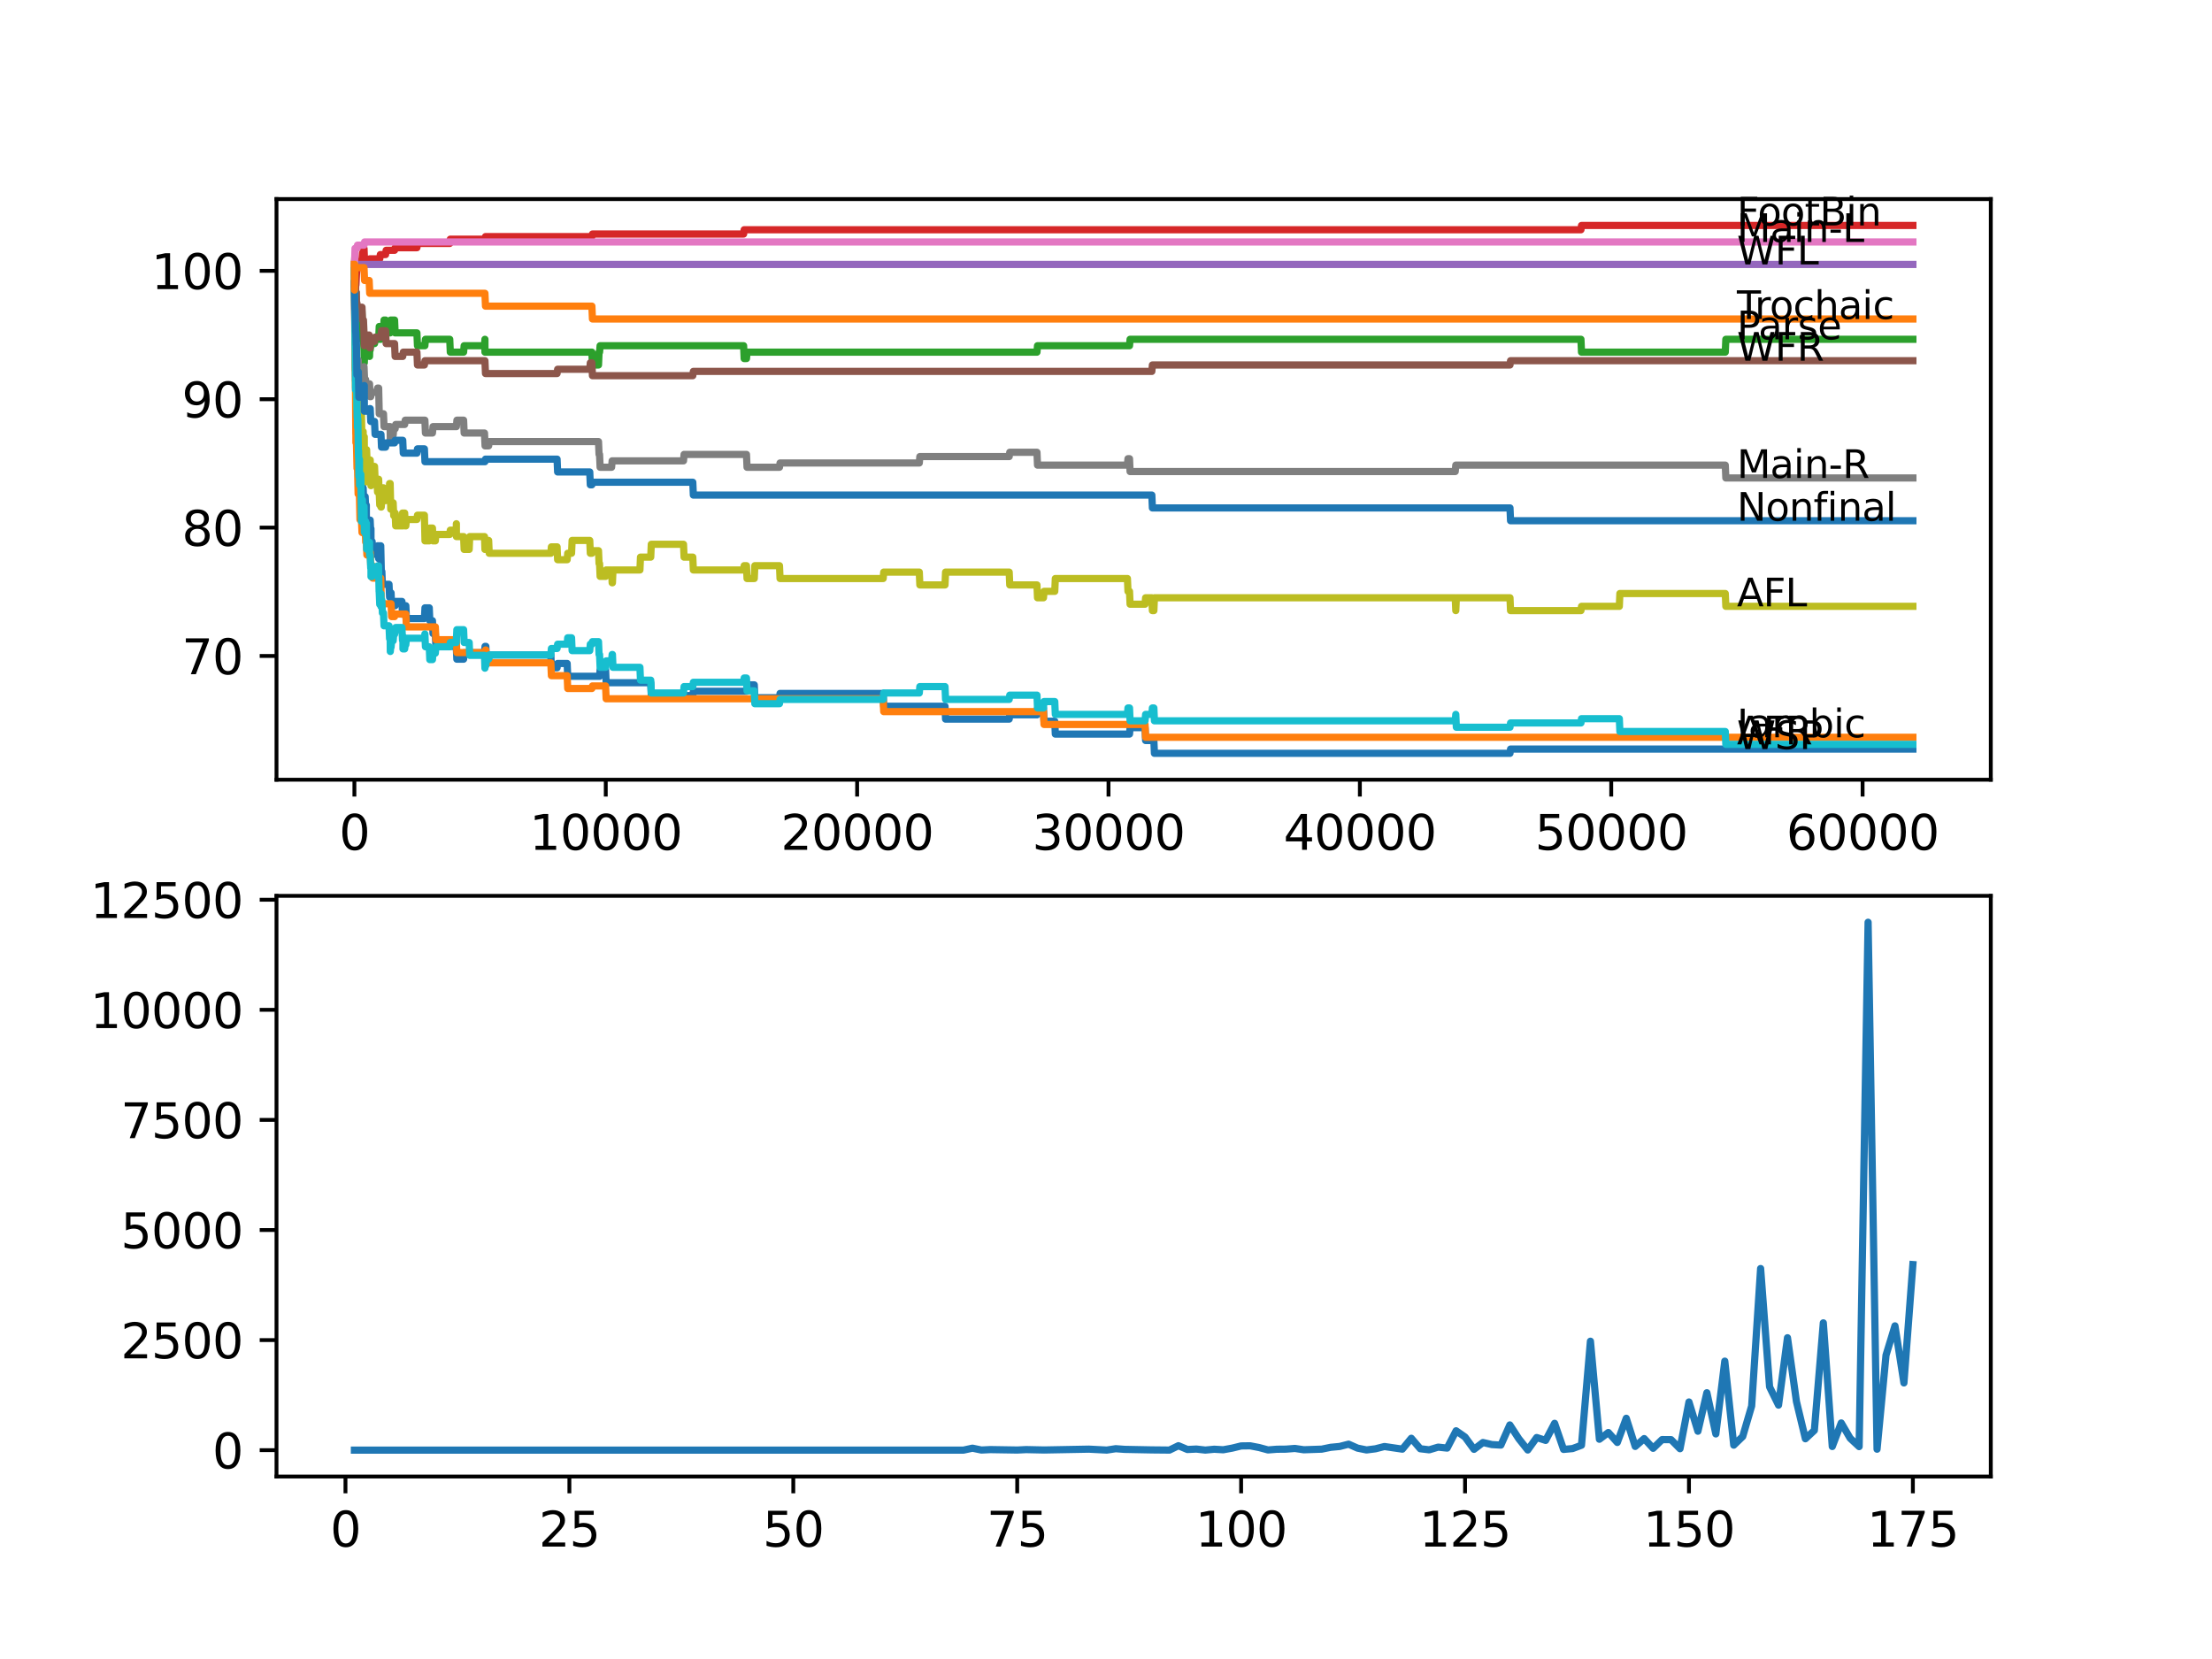 <?xml version="1.0" encoding="utf-8" standalone="no"?>
<!DOCTYPE svg PUBLIC "-//W3C//DTD SVG 1.1//EN"
  "http://www.w3.org/Graphics/SVG/1.1/DTD/svg11.dtd">
<svg xmlns:xlink="http://www.w3.org/1999/xlink" width="460.8pt" height="345.6pt" viewBox="0 0 460.8 345.6" xmlns="http://www.w3.org/2000/svg" version="1.1">
 <defs>
  <style type="text/css">*{stroke-linejoin: round; stroke-linecap: butt}</style>
 </defs>
 <g id="figure_1">
  <g id="patch_1">
   <path d="M 0 345.6 
L 460.8 345.6 
L 460.8 0 
L 0 0 
z
" style="fill: #ffffff"/>
  </g>
  <g id="axes_1">
   <g id="patch_2">
    <path d="M 57.6 162.432 
L 414.72 162.432 
L 414.72 41.472 
L 57.6 41.472 
z
" style="fill: #ffffff"/>
   </g>
   <g id="matplotlib.axis_1">
    <g id="xtick_1">
     <g id="line2d_1">
      <defs>
       <path id="m342df231f3" d="M 0 0 
L 0 3.5 
" style="stroke: #000000; stroke-width: 0.8"/>
      </defs>
      <g>
       <use xlink:href="#m342df231f3" x="73.827" y="162.432" style="stroke: #000000; stroke-width: 0.8"/>
      </g>
     </g>
     <g id="text_1">
      <!-- 0 -->
      <g transform="translate(70.646 177.03)scale(0.1 -0.1)">
       <defs>
        <path id="DejaVuSans-30" d="M 2034 4250 
Q 1547 4250 1301 3770 
Q 1056 3291 1056 2328 
Q 1056 1369 1301 889 
Q 1547 409 2034 409 
Q 2525 409 2770 889 
Q 3016 1369 3016 2328 
Q 3016 3291 2770 3770 
Q 2525 4250 2034 4250 
z
M 2034 4750 
Q 2819 4750 3233 4129 
Q 3647 3509 3647 2328 
Q 3647 1150 3233 529 
Q 2819 -91 2034 -91 
Q 1250 -91 836 529 
Q 422 1150 422 2328 
Q 422 3509 836 4129 
Q 1250 4750 2034 4750 
z
" transform="scale(0.016)"/>
       </defs>
       <use xlink:href="#DejaVuSans-30"/>
      </g>
     </g>
    </g>
    <g id="xtick_2">
     <g id="line2d_2">
      <g>
       <use xlink:href="#m342df231f3" x="126.192" y="162.432" style="stroke: #000000; stroke-width: 0.8"/>
      </g>
     </g>
     <g id="text_2">
      <!-- 10000 -->
      <g transform="translate(110.286 177.03)scale(0.1 -0.1)">
       <defs>
        <path id="DejaVuSans-31" d="M 794 531 
L 1825 531 
L 1825 4091 
L 703 3866 
L 703 4441 
L 1819 4666 
L 2450 4666 
L 2450 531 
L 3481 531 
L 3481 0 
L 794 0 
L 794 531 
z
" transform="scale(0.016)"/>
       </defs>
       <use xlink:href="#DejaVuSans-31"/>
       <use xlink:href="#DejaVuSans-30" x="63.623"/>
       <use xlink:href="#DejaVuSans-30" x="127.246"/>
       <use xlink:href="#DejaVuSans-30" x="190.869"/>
       <use xlink:href="#DejaVuSans-30" x="254.492"/>
      </g>
     </g>
    </g>
    <g id="xtick_3">
     <g id="line2d_3">
      <g>
       <use xlink:href="#m342df231f3" x="178.556" y="162.432" style="stroke: #000000; stroke-width: 0.8"/>
      </g>
     </g>
     <g id="text_3">
      <!-- 20000 -->
      <g transform="translate(162.65 177.03)scale(0.1 -0.1)">
       <defs>
        <path id="DejaVuSans-32" d="M 1228 531 
L 3431 531 
L 3431 0 
L 469 0 
L 469 531 
Q 828 903 1448 1529 
Q 2069 2156 2228 2338 
Q 2531 2678 2651 2914 
Q 2772 3150 2772 3378 
Q 2772 3750 2511 3984 
Q 2250 4219 1831 4219 
Q 1534 4219 1204 4116 
Q 875 4013 500 3803 
L 500 4441 
Q 881 4594 1212 4672 
Q 1544 4750 1819 4750 
Q 2544 4750 2975 4387 
Q 3406 4025 3406 3419 
Q 3406 3131 3298 2873 
Q 3191 2616 2906 2266 
Q 2828 2175 2409 1742 
Q 1991 1309 1228 531 
z
" transform="scale(0.016)"/>
       </defs>
       <use xlink:href="#DejaVuSans-32"/>
       <use xlink:href="#DejaVuSans-30" x="63.623"/>
       <use xlink:href="#DejaVuSans-30" x="127.246"/>
       <use xlink:href="#DejaVuSans-30" x="190.869"/>
       <use xlink:href="#DejaVuSans-30" x="254.492"/>
      </g>
     </g>
    </g>
    <g id="xtick_4">
     <g id="line2d_4">
      <g>
       <use xlink:href="#m342df231f3" x="230.921" y="162.432" style="stroke: #000000; stroke-width: 0.8"/>
      </g>
     </g>
     <g id="text_4">
      <!-- 30000 -->
      <g transform="translate(215.015 177.03)scale(0.1 -0.1)">
       <defs>
        <path id="DejaVuSans-33" d="M 2597 2516 
Q 3050 2419 3304 2112 
Q 3559 1806 3559 1356 
Q 3559 666 3084 287 
Q 2609 -91 1734 -91 
Q 1441 -91 1130 -33 
Q 819 25 488 141 
L 488 750 
Q 750 597 1062 519 
Q 1375 441 1716 441 
Q 2309 441 2620 675 
Q 2931 909 2931 1356 
Q 2931 1769 2642 2001 
Q 2353 2234 1838 2234 
L 1294 2234 
L 1294 2753 
L 1863 2753 
Q 2328 2753 2575 2939 
Q 2822 3125 2822 3475 
Q 2822 3834 2567 4026 
Q 2313 4219 1838 4219 
Q 1578 4219 1281 4162 
Q 984 4106 628 3988 
L 628 4550 
Q 988 4650 1302 4700 
Q 1616 4750 1894 4750 
Q 2613 4750 3031 4423 
Q 3450 4097 3450 3541 
Q 3450 3153 3228 2886 
Q 3006 2619 2597 2516 
z
" transform="scale(0.016)"/>
       </defs>
       <use xlink:href="#DejaVuSans-33"/>
       <use xlink:href="#DejaVuSans-30" x="63.623"/>
       <use xlink:href="#DejaVuSans-30" x="127.246"/>
       <use xlink:href="#DejaVuSans-30" x="190.869"/>
       <use xlink:href="#DejaVuSans-30" x="254.492"/>
      </g>
     </g>
    </g>
    <g id="xtick_5">
     <g id="line2d_5">
      <g>
       <use xlink:href="#m342df231f3" x="283.285" y="162.432" style="stroke: #000000; stroke-width: 0.8"/>
      </g>
     </g>
     <g id="text_5">
      <!-- 40000 -->
      <g transform="translate(267.379 177.03)scale(0.1 -0.1)">
       <defs>
        <path id="DejaVuSans-34" d="M 2419 4116 
L 825 1625 
L 2419 1625 
L 2419 4116 
z
M 2253 4666 
L 3047 4666 
L 3047 1625 
L 3713 1625 
L 3713 1100 
L 3047 1100 
L 3047 0 
L 2419 0 
L 2419 1100 
L 313 1100 
L 313 1709 
L 2253 4666 
z
" transform="scale(0.016)"/>
       </defs>
       <use xlink:href="#DejaVuSans-34"/>
       <use xlink:href="#DejaVuSans-30" x="63.623"/>
       <use xlink:href="#DejaVuSans-30" x="127.246"/>
       <use xlink:href="#DejaVuSans-30" x="190.869"/>
       <use xlink:href="#DejaVuSans-30" x="254.492"/>
      </g>
     </g>
    </g>
    <g id="xtick_6">
     <g id="line2d_6">
      <g>
       <use xlink:href="#m342df231f3" x="335.65" y="162.432" style="stroke: #000000; stroke-width: 0.8"/>
      </g>
     </g>
     <g id="text_6">
      <!-- 50000 -->
      <g transform="translate(319.744 177.03)scale(0.1 -0.1)">
       <defs>
        <path id="DejaVuSans-35" d="M 691 4666 
L 3169 4666 
L 3169 4134 
L 1269 4134 
L 1269 2991 
Q 1406 3038 1543 3061 
Q 1681 3084 1819 3084 
Q 2600 3084 3056 2656 
Q 3513 2228 3513 1497 
Q 3513 744 3044 326 
Q 2575 -91 1722 -91 
Q 1428 -91 1123 -41 
Q 819 9 494 109 
L 494 744 
Q 775 591 1075 516 
Q 1375 441 1709 441 
Q 2250 441 2565 725 
Q 2881 1009 2881 1497 
Q 2881 1984 2565 2268 
Q 2250 2553 1709 2553 
Q 1456 2553 1204 2497 
Q 953 2441 691 2322 
L 691 4666 
z
" transform="scale(0.016)"/>
       </defs>
       <use xlink:href="#DejaVuSans-35"/>
       <use xlink:href="#DejaVuSans-30" x="63.623"/>
       <use xlink:href="#DejaVuSans-30" x="127.246"/>
       <use xlink:href="#DejaVuSans-30" x="190.869"/>
       <use xlink:href="#DejaVuSans-30" x="254.492"/>
      </g>
     </g>
    </g>
    <g id="xtick_7">
     <g id="line2d_7">
      <g>
       <use xlink:href="#m342df231f3" x="388.014" y="162.432" style="stroke: #000000; stroke-width: 0.8"/>
      </g>
     </g>
     <g id="text_7">
      <!-- 60000 -->
      <g transform="translate(372.108 177.03)scale(0.1 -0.1)">
       <defs>
        <path id="DejaVuSans-36" d="M 2113 2584 
Q 1688 2584 1439 2293 
Q 1191 2003 1191 1497 
Q 1191 994 1439 701 
Q 1688 409 2113 409 
Q 2538 409 2786 701 
Q 3034 994 3034 1497 
Q 3034 2003 2786 2293 
Q 2538 2584 2113 2584 
z
M 3366 4563 
L 3366 3988 
Q 3128 4100 2886 4159 
Q 2644 4219 2406 4219 
Q 1781 4219 1451 3797 
Q 1122 3375 1075 2522 
Q 1259 2794 1537 2939 
Q 1816 3084 2150 3084 
Q 2853 3084 3261 2657 
Q 3669 2231 3669 1497 
Q 3669 778 3244 343 
Q 2819 -91 2113 -91 
Q 1303 -91 875 529 
Q 447 1150 447 2328 
Q 447 3434 972 4092 
Q 1497 4750 2381 4750 
Q 2619 4750 2861 4703 
Q 3103 4656 3366 4563 
z
" transform="scale(0.016)"/>
       </defs>
       <use xlink:href="#DejaVuSans-36"/>
       <use xlink:href="#DejaVuSans-30" x="63.623"/>
       <use xlink:href="#DejaVuSans-30" x="127.246"/>
       <use xlink:href="#DejaVuSans-30" x="190.869"/>
       <use xlink:href="#DejaVuSans-30" x="254.492"/>
      </g>
     </g>
    </g>
   </g>
   <g id="matplotlib.axis_2">
    <g id="ytick_1">
     <g id="line2d_8">
      <defs>
       <path id="mf7e8a2c246" d="M 0 0 
L -3.5 0 
" style="stroke: #000000; stroke-width: 0.8"/>
      </defs>
      <g>
       <use xlink:href="#mf7e8a2c246" x="57.6" y="136.653" style="stroke: #000000; stroke-width: 0.8"/>
      </g>
     </g>
     <g id="text_8">
      <!-- 70 -->
      <g transform="translate(37.875 140.452)scale(0.1 -0.1)">
       <defs>
        <path id="DejaVuSans-37" d="M 525 4666 
L 3525 4666 
L 3525 4397 
L 1831 0 
L 1172 0 
L 2766 4134 
L 525 4134 
L 525 4666 
z
" transform="scale(0.016)"/>
       </defs>
       <use xlink:href="#DejaVuSans-37"/>
       <use xlink:href="#DejaVuSans-30" x="63.623"/>
      </g>
     </g>
    </g>
    <g id="ytick_2">
     <g id="line2d_9">
      <g>
       <use xlink:href="#mf7e8a2c246" x="57.6" y="109.908" style="stroke: #000000; stroke-width: 0.8"/>
      </g>
     </g>
     <g id="text_9">
      <!-- 80 -->
      <g transform="translate(37.875 113.708)scale(0.1 -0.1)">
       <defs>
        <path id="DejaVuSans-38" d="M 2034 2216 
Q 1584 2216 1326 1975 
Q 1069 1734 1069 1313 
Q 1069 891 1326 650 
Q 1584 409 2034 409 
Q 2484 409 2743 651 
Q 3003 894 3003 1313 
Q 3003 1734 2745 1975 
Q 2488 2216 2034 2216 
z
M 1403 2484 
Q 997 2584 770 2862 
Q 544 3141 544 3541 
Q 544 4100 942 4425 
Q 1341 4750 2034 4750 
Q 2731 4750 3128 4425 
Q 3525 4100 3525 3541 
Q 3525 3141 3298 2862 
Q 3072 2584 2669 2484 
Q 3125 2378 3379 2068 
Q 3634 1759 3634 1313 
Q 3634 634 3220 271 
Q 2806 -91 2034 -91 
Q 1263 -91 848 271 
Q 434 634 434 1313 
Q 434 1759 690 2068 
Q 947 2378 1403 2484 
z
M 1172 3481 
Q 1172 3119 1398 2916 
Q 1625 2713 2034 2713 
Q 2441 2713 2670 2916 
Q 2900 3119 2900 3481 
Q 2900 3844 2670 4047 
Q 2441 4250 2034 4250 
Q 1625 4250 1398 4047 
Q 1172 3844 1172 3481 
z
" transform="scale(0.016)"/>
       </defs>
       <use xlink:href="#DejaVuSans-38"/>
       <use xlink:href="#DejaVuSans-30" x="63.623"/>
      </g>
     </g>
    </g>
    <g id="ytick_3">
     <g id="line2d_10">
      <g>
       <use xlink:href="#mf7e8a2c246" x="57.6" y="83.164" style="stroke: #000000; stroke-width: 0.8"/>
      </g>
     </g>
     <g id="text_10">
      <!-- 90 -->
      <g transform="translate(37.875 86.963)scale(0.1 -0.1)">
       <defs>
        <path id="DejaVuSans-39" d="M 703 97 
L 703 672 
Q 941 559 1184 500 
Q 1428 441 1663 441 
Q 2288 441 2617 861 
Q 2947 1281 2994 2138 
Q 2813 1869 2534 1725 
Q 2256 1581 1919 1581 
Q 1219 1581 811 2004 
Q 403 2428 403 3163 
Q 403 3881 828 4315 
Q 1253 4750 1959 4750 
Q 2769 4750 3195 4129 
Q 3622 3509 3622 2328 
Q 3622 1225 3098 567 
Q 2575 -91 1691 -91 
Q 1453 -91 1209 -44 
Q 966 3 703 97 
z
M 1959 2075 
Q 2384 2075 2632 2365 
Q 2881 2656 2881 3163 
Q 2881 3666 2632 3958 
Q 2384 4250 1959 4250 
Q 1534 4250 1286 3958 
Q 1038 3666 1038 3163 
Q 1038 2656 1286 2365 
Q 1534 2075 1959 2075 
z
" transform="scale(0.016)"/>
       </defs>
       <use xlink:href="#DejaVuSans-39"/>
       <use xlink:href="#DejaVuSans-30" x="63.623"/>
      </g>
     </g>
    </g>
    <g id="ytick_4">
     <g id="line2d_11">
      <g>
       <use xlink:href="#mf7e8a2c246" x="57.6" y="56.42" style="stroke: #000000; stroke-width: 0.8"/>
      </g>
     </g>
     <g id="text_11">
      <!-- 100 -->
      <g transform="translate(31.512 60.219)scale(0.1 -0.1)">
       <use xlink:href="#DejaVuSans-31"/>
       <use xlink:href="#DejaVuSans-30" x="63.623"/>
       <use xlink:href="#DejaVuSans-30" x="127.246"/>
      </g>
     </g>
    </g>
   </g>
   <g id="line2d_12">
    <path d="M 73.833 56.42 
L 73.953 70.015 
L 73.964 69.123 
L 74.042 66.003 
L 74.074 68.678 
L 74.205 81.158 
L 74.22 81.158 
L 74.252 78.93 
L 74.299 86.061 
L 74.309 86.061 
L 74.456 86.061 
L 74.482 83.833 
L 74.487 86.507 
L 74.555 86.507 
L 74.644 91.856 
L 74.671 90.965 
L 74.754 90.965 
L 74.87 88.29 
L 74.927 96.313 
L 74.99 95.422 
L 75.163 95.422 
L 75.278 99.879 
L 75.299 97.205 
L 75.388 99.879 
L 75.456 99.879 
L 75.498 98.988 
L 75.503 101.662 
L 75.556 101.662 
L 75.65 101.662 
L 75.765 104.337 
L 75.896 104.337 
L 76.011 103.445 
L 76.069 103.445 
L 76.184 106.12 
L 76.257 106.12 
L 76.315 105.228 
L 76.32 107.903 
L 76.357 107.903 
L 76.362 107.903 
L 76.372 110.577 
L 76.472 109.686 
L 76.98 109.686 
L 77.095 108.348 
L 77.111 108.348 
L 77.226 111.023 
L 77.231 111.023 
L 77.278 110.131 
L 77.284 112.806 
L 77.331 112.806 
L 77.519 112.806 
L 77.634 115.48 
L 78.022 115.48 
L 78.137 114.589 
L 78.54 114.589 
L 78.655 113.697 
L 78.854 113.697 
L 78.881 116.372 
L 78.964 115.034 
L 78.991 115.034 
L 79.106 113.697 
L 79.315 113.697 
L 79.436 119.046 
L 79.546 119.046 
L 79.661 121.72 
L 81.038 121.72 
L 81.153 124.395 
L 81.305 124.395 
L 81.42 123.503 
L 81.467 123.503 
L 81.583 126.178 
L 82.316 126.178 
L 82.431 125.286 
L 83.73 125.286 
L 83.845 127.961 
L 83.897 127.961 
L 84.012 127.069 
L 84.3 127.069 
L 84.416 126.178 
L 84.546 126.178 
L 84.662 128.852 
L 88.411 128.852 
L 88.531 126.624 
L 89.422 126.624 
L 89.537 129.298 
L 90.087 129.298 
L 90.202 131.972 
L 90.689 131.972 
L 90.804 134.647 
L 95.051 134.647 
L 95.166 137.321 
L 96.575 137.321 
L 96.69 135.984 
L 100.931 135.984 
L 101.047 134.647 
L 101.209 134.647 
L 101.324 137.321 
L 101.795 137.321 
L 101.911 136.43 
L 114.75 136.43 
L 114.866 139.104 
L 116.049 139.104 
L 116.164 138.213 
L 118.149 138.213 
L 118.264 140.887 
L 124.899 140.887 
L 125.014 139.55 
L 126.155 139.55 
L 126.271 142.224 
L 135.56 142.224 
L 135.675 144.899 
L 144.321 144.899 
L 144.436 144.007 
L 155.506 144.007 
L 155.621 142.67 
L 157.129 142.67 
L 157.244 145.345 
L 162.381 145.345 
L 162.496 144.453 
L 183.981 144.453 
L 184.097 147.128 
L 196.863 147.128 
L 196.978 149.802 
L 210.232 149.802 
L 210.347 148.911 
L 216.018 148.911 
L 216.133 147.573 
L 217.374 147.573 
L 217.489 150.248 
L 219.725 150.248 
L 219.841 152.922 
L 235.299 152.922 
L 235.414 151.585 
L 238.535 151.585 
L 238.65 154.259 
L 240.373 154.259 
L 240.488 156.934 
L 314.557 156.934 
L 314.673 156.042 
L 398.487 156.042 
L 398.487 156.042 
" clip-path="url(#pd10716c0ed)" style="fill: none; stroke: #1f77b4; stroke-width: 1.5; stroke-linecap: square"/>
   </g>
   <g id="line2d_13">
    <path d="M 73.833 59.094 
L 73.838 59.094 
L 73.979 77.147 
L 73.985 77.147 
L 74.037 77.058 
L 74.121 90.43 
L 74.126 90.43 
L 74.136 89.538 
L 74.142 92.213 
L 74.225 92.213 
L 74.252 92.213 
L 74.372 97.561 
L 74.482 97.561 
L 74.602 102.91 
L 74.87 102.91 
L 74.99 108.259 
L 75.299 108.259 
L 75.414 110.934 
L 75.833 110.934 
L 75.948 110.265 
L 76.069 110.265 
L 76.184 112.939 
L 76.315 112.939 
L 76.43 115.614 
L 76.901 115.614 
L 77.016 115.079 
L 77.121 115.079 
L 77.236 117.753 
L 77.519 117.753 
L 77.634 120.428 
L 79.315 120.428 
L 79.436 125.777 
L 81.467 125.777 
L 81.583 128.451 
L 82.195 128.451 
L 82.311 127.916 
L 84.546 127.916 
L 84.662 130.591 
L 90.689 130.591 
L 90.804 133.265 
L 95.051 133.265 
L 95.166 135.94 
L 101.02 135.94 
L 101.136 135.405 
L 101.209 135.405 
L 101.324 138.079 
L 114.75 138.079 
L 114.866 140.754 
L 118.149 140.754 
L 118.264 143.428 
L 123.301 143.428 
L 123.417 142.893 
L 126.155 142.893 
L 126.271 145.567 
L 183.981 145.567 
L 184.097 148.242 
L 217.374 148.242 
L 217.489 150.916 
L 238.535 150.916 
L 238.65 153.591 
L 398.487 153.591 
L 398.487 153.591 
" clip-path="url(#pd10716c0ed)" style="fill: none; stroke: #ff7f0e; stroke-width: 1.5; stroke-linecap: square"/>
   </g>
   <g id="line2d_14">
    <path d="M 73.833 56.42 
L 73.896 54.86 
L 73.953 61.546 
L 74.032 58.871 
L 74.042 64.22 
L 74.047 64.22 
L 74.058 64.22 
L 74.147 60.877 
L 74.157 66.226 
L 74.163 66.226 
L 74.22 66.226 
L 74.225 64.889 
L 74.288 68.901 
L 74.32 68.009 
L 74.403 68.009 
L 74.456 70.683 
L 74.513 69.346 
L 74.634 69.346 
L 74.749 65.78 
L 74.754 65.78 
L 74.843 64.889 
L 74.849 67.563 
L 74.854 67.563 
L 75.278 67.563 
L 75.388 64.889 
L 75.508 70.238 
L 75.713 70.238 
L 75.828 72.912 
L 75.833 72.912 
L 75.885 75.587 
L 75.943 74.249 
L 76.163 74.249 
L 76.278 71.575 
L 76.901 71.575 
L 76.98 74.249 
L 77.011 72.912 
L 77.121 72.912 
L 77.236 71.575 
L 78.022 71.575 
L 78.137 70.683 
L 78.881 70.683 
L 79.001 68.009 
L 79.111 68.009 
L 79.226 70.683 
L 79.362 70.683 
L 79.478 69.346 
L 79.886 69.346 
L 80.001 66.672 
L 80.326 66.672 
L 80.441 69.346 
L 81.279 69.346 
L 81.394 66.672 
L 82.195 66.672 
L 82.311 69.346 
L 86.851 69.346 
L 86.966 72.021 
L 88.51 72.021 
L 88.626 70.683 
L 93.689 70.683 
L 93.805 73.358 
L 96.575 73.358 
L 96.69 72.021 
L 100.931 72.021 
L 101.02 70.683 
L 101.026 73.358 
L 101.036 73.358 
L 123.301 73.358 
L 123.417 76.032 
L 124.679 76.032 
L 124.794 73.358 
L 124.899 73.358 
L 125.014 72.021 
L 154.909 72.021 
L 155.024 74.695 
L 155.506 74.695 
L 155.621 73.358 
L 216.018 73.358 
L 216.133 72.021 
L 235.299 72.021 
L 235.414 70.683 
L 329.34 70.683 
L 329.455 73.358 
L 359.408 73.358 
L 359.523 70.683 
L 398.487 70.683 
L 398.487 70.683 
" clip-path="url(#pd10716c0ed)" style="fill: none; stroke: #2ca02c; stroke-width: 1.5; stroke-linecap: square"/>
   </g>
   <g id="line2d_15">
    <path d="M 73.833 56.42 
L 73.843 56.42 
L 73.964 61.457 
L 73.985 61.457 
L 74.11 59.362 
L 74.147 59.362 
L 74.273 56.91 
L 74.283 56.91 
L 74.398 56.019 
L 74.403 56.019 
L 74.519 55.35 
L 74.843 55.35 
L 74.959 54.459 
L 75.388 54.459 
L 75.508 52.676 
L 75.713 52.676 
L 75.828 51.784 
L 75.833 51.784 
L 75.948 54.459 
L 76.901 54.459 
L 77.016 53.924 
L 79.111 53.924 
L 79.226 53.032 
L 80.326 53.032 
L 80.441 52.141 
L 82.195 52.141 
L 82.311 51.606 
L 86.851 51.606 
L 86.966 50.714 
L 93.689 50.714 
L 93.805 49.823 
L 101.02 49.823 
L 101.136 49.288 
L 123.301 49.288 
L 123.417 48.753 
L 154.909 48.753 
L 155.024 47.862 
L 329.34 47.862 
L 329.455 46.97 
L 398.487 46.97 
L 398.487 46.97 
" clip-path="url(#pd10716c0ed)" style="fill: none; stroke: #d62728; stroke-width: 1.5; stroke-linecap: square"/>
   </g>
   <g id="line2d_16">
    <path d="M 73.833 56.42 
L 73.854 56.42 
L 73.969 55.751 
L 74.356 55.751 
L 74.472 55.083 
L 398.487 55.083 
L 398.487 55.083 
" clip-path="url(#pd10716c0ed)" style="fill: none; stroke: #9467bd; stroke-width: 1.5; stroke-linecap: square"/>
   </g>
   <g id="line2d_17">
    <path d="M 73.833 55.083 
L 73.838 55.083 
L 73.922 53.523 
L 73.927 56.197 
L 73.937 56.197 
L 74.058 62.437 
L 74.063 62.437 
L 74.184 60.877 
L 74.225 60.877 
L 74.288 63.997 
L 74.341 63.106 
L 74.356 63.106 
L 74.472 65.78 
L 74.644 65.78 
L 74.765 63.997 
L 75.409 63.997 
L 75.524 66.672 
L 75.713 66.672 
L 75.828 69.346 
L 75.833 69.346 
L 75.885 72.021 
L 75.943 69.792 
L 76.901 69.792 
L 77.016 72.466 
L 77.121 72.466 
L 77.236 71.129 
L 78.022 71.129 
L 78.137 70.238 
L 79.362 70.238 
L 79.478 68.901 
L 80.326 68.901 
L 80.441 71.575 
L 82.195 71.575 
L 82.311 74.249 
L 83.897 74.249 
L 84.012 73.358 
L 86.851 73.358 
L 86.966 76.032 
L 88.411 76.032 
L 88.526 75.141 
L 101.02 75.141 
L 101.136 77.815 
L 116.049 77.815 
L 116.164 76.924 
L 122.856 76.924 
L 122.972 75.587 
L 123.301 75.587 
L 123.417 78.261 
L 144.321 78.261 
L 144.436 77.37 
L 239.949 77.37 
L 240.064 76.032 
L 314.557 76.032 
L 314.673 75.141 
L 398.487 75.141 
L 398.487 75.141 
" clip-path="url(#pd10716c0ed)" style="fill: none; stroke: #8c564b; stroke-width: 1.5; stroke-linecap: square"/>
   </g>
   <g id="line2d_18">
    <path d="M 73.833 56.42 
L 73.958 51.74 
L 74.356 51.74 
L 74.472 51.071 
L 75.833 51.071 
L 75.948 50.402 
L 398.487 50.402 
L 398.487 50.402 
" clip-path="url(#pd10716c0ed)" style="fill: none; stroke: #e377c2; stroke-width: 1.5; stroke-linecap: square"/>
   </g>
   <g id="line2d_19">
    <path d="M 73.833 59.094 
L 73.969 71.932 
L 73.985 71.932 
L 73.995 71.263 
L 74.021 76.612 
L 74.058 76.612 
L 74.063 79.286 
L 74.089 74.606 
L 74.163 75.72 
L 74.168 75.72 
L 74.273 73.492 
L 74.393 78.84 
L 74.403 78.84 
L 74.529 76.389 
L 74.618 76.389 
L 74.634 75.052 
L 74.65 80.401 
L 74.718 79.063 
L 74.754 79.063 
L 74.822 81.738 
L 74.864 79.955 
L 74.87 79.955 
L 74.99 78.172 
L 75.178 78.172 
L 75.283 77.28 
L 75.367 79.955 
L 75.393 78.618 
L 75.456 78.618 
L 75.571 77.726 
L 75.65 77.726 
L 75.765 76.389 
L 75.833 76.389 
L 75.948 79.063 
L 76.163 79.063 
L 76.257 81.738 
L 76.273 80.846 
L 76.372 80.846 
L 76.488 79.955 
L 76.98 79.955 
L 77.095 82.629 
L 77.231 82.629 
L 77.346 81.738 
L 78.54 81.738 
L 78.655 80.846 
L 78.881 80.846 
L 79.001 86.195 
L 79.886 86.195 
L 80.001 88.87 
L 81.279 88.87 
L 81.305 91.544 
L 81.389 90.653 
L 81.902 90.653 
L 82.017 89.315 
L 82.316 89.315 
L 82.431 88.424 
L 84.3 88.424 
L 84.416 87.532 
L 88.51 87.532 
L 88.626 90.207 
L 90.087 90.207 
L 90.202 88.87 
L 95.072 88.87 
L 95.187 87.532 
L 96.575 87.532 
L 96.69 90.207 
L 100.931 90.207 
L 101.047 92.881 
L 101.795 92.881 
L 101.911 91.99 
L 124.679 91.99 
L 124.794 94.664 
L 124.899 94.664 
L 125.014 97.339 
L 127.407 97.339 
L 127.522 96.001 
L 142.388 96.001 
L 142.504 94.664 
L 155.506 94.664 
L 155.621 97.339 
L 162.381 97.339 
L 162.496 96.447 
L 191.506 96.447 
L 191.621 95.11 
L 210.232 95.11 
L 210.347 94.218 
L 216.018 94.218 
L 216.133 96.893 
L 234.864 96.893 
L 234.979 95.556 
L 235.299 95.556 
L 235.414 98.23 
L 303.152 98.23 
L 303.268 96.893 
L 359.408 96.893 
L 359.523 99.567 
L 398.487 99.567 
L 398.487 99.567 
" clip-path="url(#pd10716c0ed)" style="fill: none; stroke: #7f7f7f; stroke-width: 1.5; stroke-linecap: square"/>
   </g>
   <g id="line2d_20">
    <path d="M 73.833 56.42 
L 73.838 55.083 
L 73.911 62.883 
L 74.032 76.835 
L 74.042 75.408 
L 74.058 72.734 
L 74.074 80.757 
L 74.147 78.528 
L 74.168 76.968 
L 74.225 82.317 
L 74.231 81.426 
L 74.246 81.426 
L 74.294 84.992 
L 74.267 80.534 
L 74.356 80.98 
L 74.456 79.643 
L 74.482 84.992 
L 74.566 80.089 
L 74.576 80.089 
L 74.618 77.414 
L 74.65 85.437 
L 74.676 85.437 
L 74.791 88.112 
L 74.822 88.112 
L 74.843 93.461 
L 74.927 84.992 
L 74.932 87.666 
L 75.163 87.666 
L 75.278 84.992 
L 75.388 91.678 
L 75.398 90.786 
L 75.409 90.786 
L 75.461 92.569 
L 75.524 89.895 
L 75.65 89.895 
L 75.713 92.569 
L 75.76 91.678 
L 75.833 91.678 
L 75.885 91.009 
L 75.901 96.358 
L 75.906 96.358 
L 76.069 96.358 
L 76.163 95.021 
L 76.168 97.695 
L 76.173 97.695 
L 76.257 97.695 
L 76.315 100.37 
L 76.351 96.358 
L 76.362 96.358 
L 76.372 93.684 
L 76.472 96.358 
L 76.901 96.358 
L 76.98 95.823 
L 76.985 98.498 
L 76.99 98.498 
L 77.111 98.498 
L 77.121 95.823 
L 77.221 98.498 
L 77.231 98.498 
L 77.278 101.172 
L 77.341 98.498 
L 77.519 98.498 
L 77.634 97.16 
L 78.022 97.16 
L 78.137 99.835 
L 78.54 99.835 
L 78.655 102.509 
L 78.854 102.509 
L 78.881 99.835 
L 78.964 102.509 
L 78.991 102.509 
L 79.106 105.184 
L 79.111 105.184 
L 79.226 104.292 
L 79.315 104.292 
L 79.362 102.955 
L 79.368 105.629 
L 79.42 105.629 
L 79.425 105.629 
L 79.54 104.292 
L 79.546 104.292 
L 79.661 101.618 
L 79.886 101.618 
L 80.001 104.292 
L 80.326 104.292 
L 80.441 103.401 
L 81.038 103.401 
L 81.153 100.726 
L 81.279 100.726 
L 81.399 106.075 
L 81.467 106.075 
L 81.583 104.738 
L 81.902 104.738 
L 82.017 107.412 
L 82.195 107.412 
L 82.311 106.877 
L 82.316 106.877 
L 82.431 109.552 
L 83.73 109.552 
L 83.845 106.877 
L 83.897 106.877 
L 83.939 109.552 
L 84.007 106.877 
L 84.3 106.877 
L 84.416 109.552 
L 84.546 109.552 
L 84.662 108.215 
L 86.851 108.215 
L 86.966 107.323 
L 88.411 107.323 
L 88.531 112.672 
L 89.422 112.672 
L 89.537 109.998 
L 90.087 109.998 
L 90.202 112.672 
L 90.689 112.672 
L 90.804 111.335 
L 93.689 111.335 
L 93.805 110.443 
L 95.051 110.443 
L 95.072 109.106 
L 95.077 111.781 
L 95.156 111.781 
L 96.575 111.781 
L 96.69 114.455 
L 97.737 114.455 
L 97.852 111.781 
L 100.931 111.781 
L 101.02 114.455 
L 101.047 113.92 
L 101.209 113.92 
L 101.324 112.583 
L 101.795 112.583 
L 101.911 115.257 
L 114.75 115.257 
L 114.866 113.92 
L 116.049 113.92 
L 116.164 116.595 
L 118.149 116.595 
L 118.264 115.257 
L 119.065 115.257 
L 119.18 112.583 
L 122.856 112.583 
L 122.972 115.257 
L 123.301 115.257 
L 123.417 114.722 
L 124.679 114.722 
L 124.794 117.397 
L 124.899 117.397 
L 125.014 120.071 
L 126.155 120.071 
L 126.271 118.734 
L 127.407 118.734 
L 127.522 121.408 
L 127.58 121.408 
L 127.695 118.734 
L 133.308 118.734 
L 133.424 116.06 
L 135.56 116.06 
L 135.675 113.385 
L 142.388 113.385 
L 142.504 116.06 
L 144.321 116.06 
L 144.436 118.734 
L 154.909 118.734 
L 155.024 117.843 
L 155.506 117.843 
L 155.621 120.517 
L 157.129 120.517 
L 157.244 117.843 
L 162.381 117.843 
L 162.496 120.517 
L 183.981 120.517 
L 184.097 119.18 
L 191.506 119.18 
L 191.621 121.854 
L 196.863 121.854 
L 196.978 119.18 
L 210.232 119.18 
L 210.347 121.854 
L 216.018 121.854 
L 216.133 124.529 
L 217.374 124.529 
L 217.489 123.191 
L 219.725 123.191 
L 219.841 120.517 
L 234.864 120.517 
L 234.979 123.191 
L 235.299 123.191 
L 235.414 125.866 
L 238.535 125.866 
L 238.65 124.529 
L 239.949 124.529 
L 240.064 127.203 
L 240.373 127.203 
L 240.488 124.529 
L 303.152 124.529 
L 303.268 127.203 
L 303.383 124.529 
L 314.557 124.529 
L 314.673 127.203 
L 329.34 127.203 
L 329.455 126.312 
L 337.336 126.312 
L 337.451 123.637 
L 359.408 123.637 
L 359.523 126.312 
L 398.487 126.312 
L 398.487 126.312 
" clip-path="url(#pd10716c0ed)" style="fill: none; stroke: #bcbd22; stroke-width: 1.5; stroke-linecap: square"/>
   </g>
   <g id="line2d_21">
    <path d="M 73.833 56.42 
L 73.838 56.42 
L 73.979 72.6 
L 73.985 72.6 
L 73.995 71.932 
L 74.047 78.528 
L 74.058 78.528 
L 74.063 81.203 
L 74.095 75.185 
L 74.163 75.408 
L 74.168 75.408 
L 74.22 74.071 
L 74.267 77.637 
L 74.273 77.637 
L 74.398 86.997 
L 74.403 86.997 
L 74.456 86.329 
L 74.461 89.003 
L 74.508 87.22 
L 74.545 87.22 
L 74.671 95.244 
L 74.676 95.244 
L 74.702 93.906 
L 74.76 99.255 
L 74.77 99.255 
L 74.822 99.255 
L 74.885 95.689 
L 74.901 101.038 
L 74.932 98.81 
L 75.163 98.81 
L 75.288 108.616 
L 75.299 108.616 
L 75.419 105.05 
L 75.456 105.05 
L 75.498 104.158 
L 75.503 106.833 
L 75.556 106.833 
L 75.65 106.833 
L 75.765 105.496 
L 75.833 105.496 
L 75.896 110.844 
L 75.948 109.953 
L 76.069 109.953 
L 76.163 108.616 
L 76.168 111.29 
L 76.173 111.29 
L 76.257 111.29 
L 76.346 109.062 
L 76.351 111.736 
L 76.362 111.736 
L 76.372 114.41 
L 76.472 113.519 
L 76.901 113.519 
L 76.98 112.984 
L 76.985 115.658 
L 76.99 115.658 
L 77.111 115.658 
L 77.226 118.333 
L 77.231 118.333 
L 77.278 117.441 
L 77.284 120.116 
L 77.331 120.116 
L 77.519 120.116 
L 77.634 118.779 
L 78.54 118.779 
L 78.655 117.887 
L 78.854 117.887 
L 78.975 123.236 
L 78.991 123.236 
L 79.106 125.91 
L 79.111 125.91 
L 79.226 125.019 
L 79.315 125.019 
L 79.362 123.682 
L 79.368 126.356 
L 79.42 126.356 
L 79.425 126.356 
L 79.54 125.019 
L 79.546 125.019 
L 79.661 127.693 
L 79.886 127.693 
L 80.001 130.368 
L 81.038 130.368 
L 81.153 133.042 
L 81.279 133.042 
L 81.305 135.717 
L 81.389 134.825 
L 81.467 134.825 
L 81.583 133.488 
L 81.902 133.488 
L 82.017 132.151 
L 82.195 132.151 
L 82.311 131.616 
L 82.316 131.616 
L 82.431 130.724 
L 83.73 130.724 
L 83.845 133.399 
L 83.897 133.399 
L 83.939 132.507 
L 83.944 135.182 
L 83.997 135.182 
L 84.3 135.182 
L 84.416 134.29 
L 84.546 134.29 
L 84.662 132.953 
L 88.411 132.953 
L 88.51 132.062 
L 88.626 134.736 
L 89.422 134.736 
L 89.537 137.41 
L 90.087 137.41 
L 90.202 136.073 
L 90.689 136.073 
L 90.804 134.736 
L 93.689 134.736 
L 93.805 133.845 
L 95.051 133.845 
L 95.171 131.17 
L 96.575 131.17 
L 96.69 133.845 
L 97.737 133.845 
L 97.852 136.519 
L 100.931 136.519 
L 101.02 139.193 
L 101.047 138.659 
L 101.209 138.659 
L 101.324 137.321 
L 101.795 137.321 
L 101.911 136.43 
L 114.75 136.43 
L 114.866 135.093 
L 116.049 135.093 
L 116.164 134.201 
L 118.149 134.201 
L 118.264 132.864 
L 119.065 132.864 
L 119.18 135.538 
L 122.856 135.538 
L 122.972 134.201 
L 123.301 134.201 
L 123.417 133.666 
L 124.679 133.666 
L 124.794 136.341 
L 124.899 136.341 
L 125.014 139.015 
L 126.155 139.015 
L 126.271 137.678 
L 127.407 137.678 
L 127.522 136.341 
L 127.58 136.341 
L 127.695 139.015 
L 133.308 139.015 
L 133.424 141.69 
L 135.56 141.69 
L 135.675 144.364 
L 142.388 144.364 
L 142.504 143.027 
L 144.321 143.027 
L 144.436 142.135 
L 154.909 142.135 
L 155.024 141.244 
L 155.506 141.244 
L 155.621 143.918 
L 157.129 143.918 
L 157.244 146.593 
L 162.381 146.593 
L 162.496 145.701 
L 183.981 145.701 
L 184.097 144.364 
L 191.506 144.364 
L 191.621 143.027 
L 196.863 143.027 
L 196.978 145.701 
L 210.232 145.701 
L 210.347 144.81 
L 216.018 144.81 
L 216.133 147.484 
L 217.374 147.484 
L 217.489 146.147 
L 219.725 146.147 
L 219.841 148.821 
L 234.864 148.821 
L 234.979 147.484 
L 235.299 147.484 
L 235.414 150.159 
L 238.535 150.159 
L 238.65 148.821 
L 239.949 148.821 
L 240.064 147.484 
L 240.373 147.484 
L 240.488 150.159 
L 303.152 150.159 
L 303.268 148.821 
L 303.383 151.496 
L 314.557 151.496 
L 314.673 150.604 
L 329.34 150.604 
L 329.455 149.713 
L 337.336 149.713 
L 337.451 152.387 
L 359.408 152.387 
L 359.523 155.062 
L 398.487 155.062 
L 398.487 155.062 
" clip-path="url(#pd10716c0ed)" style="fill: none; stroke: #17becf; stroke-width: 1.5; stroke-linecap: square"/>
   </g>
   <g id="line2d_22">
    <path d="M 73.833 59.094 
L 73.838 59.094 
L 73.922 64.443 
L 73.958 64.354 
L 73.964 64.354 
L 74.084 69.168 
L 74.126 69.168 
L 74.225 71.842 
L 74.236 70.951 
L 74.246 70.951 
L 74.356 78.083 
L 74.367 77.414 
L 74.644 77.414 
L 74.765 82.763 
L 75.409 82.763 
L 75.524 81.871 
L 75.713 81.871 
L 75.828 80.98 
L 75.833 80.98 
L 75.885 80.311 
L 75.901 85.66 
L 75.906 85.66 
L 76.901 85.66 
L 77.016 85.125 
L 77.121 85.125 
L 77.236 87.8 
L 78.022 87.8 
L 78.137 90.474 
L 79.362 90.474 
L 79.478 93.149 
L 80.326 93.149 
L 80.441 92.257 
L 82.195 92.257 
L 82.311 91.722 
L 83.897 91.722 
L 84.012 94.397 
L 86.851 94.397 
L 86.966 93.505 
L 88.411 93.505 
L 88.526 96.18 
L 101.02 96.18 
L 101.136 95.645 
L 116.049 95.645 
L 116.164 98.319 
L 122.856 98.319 
L 122.972 100.994 
L 123.301 100.994 
L 123.417 100.459 
L 144.321 100.459 
L 144.436 103.133 
L 239.949 103.133 
L 240.064 105.808 
L 314.557 105.808 
L 314.673 108.482 
L 398.487 108.482 
L 398.487 108.482 
" clip-path="url(#pd10716c0ed)" style="fill: none; stroke: #1f77b4; stroke-width: 1.5; stroke-linecap: square"/>
   </g>
   <g id="line2d_23">
    <path d="M 73.833 55.083 
L 73.843 55.083 
L 73.854 60.431 
L 73.953 55.751 
L 75.833 55.751 
L 75.948 58.426 
L 76.901 58.426 
L 77.016 61.1 
L 101.02 61.1 
L 101.136 63.775 
L 123.301 63.775 
L 123.417 66.449 
L 398.487 66.449 
L 398.487 66.449 
" clip-path="url(#pd10716c0ed)" style="fill: none; stroke: #ff7f0e; stroke-width: 1.5; stroke-linecap: square"/>
   </g>
   <g id="patch_3">
    <path d="M 57.6 162.432 
L 57.6 41.472 
" style="fill: none; stroke: #000000; stroke-width: 0.8; stroke-linejoin: miter; stroke-linecap: square"/>
   </g>
   <g id="patch_4">
    <path d="M 414.72 162.432 
L 414.72 41.472 
" style="fill: none; stroke: #000000; stroke-width: 0.8; stroke-linejoin: miter; stroke-linecap: square"/>
   </g>
   <g id="patch_5">
    <path d="M 57.6 162.432 
L 414.72 162.432 
" style="fill: none; stroke: #000000; stroke-width: 0.8; stroke-linejoin: miter; stroke-linecap: square"/>
   </g>
   <g id="patch_6">
    <path d="M 57.6 41.472 
L 414.72 41.472 
" style="fill: none; stroke: #000000; stroke-width: 0.8; stroke-linejoin: miter; stroke-linecap: square"/>
   </g>
   <g id="text_12">
    <!-- WSP -->
    <g transform="translate(361.832 156.042)scale(0.08 -0.08)">
     <defs>
      <path id="DejaVuSans-57" d="M 213 4666 
L 850 4666 
L 1831 722 
L 2809 4666 
L 3519 4666 
L 4500 722 
L 5478 4666 
L 6119 4666 
L 4947 0 
L 4153 0 
L 3169 4050 
L 2175 0 
L 1381 0 
L 213 4666 
z
" transform="scale(0.016)"/>
      <path id="DejaVuSans-53" d="M 3425 4513 
L 3425 3897 
Q 3066 4069 2747 4153 
Q 2428 4238 2131 4238 
Q 1616 4238 1336 4038 
Q 1056 3838 1056 3469 
Q 1056 3159 1242 3001 
Q 1428 2844 1947 2747 
L 2328 2669 
Q 3034 2534 3370 2195 
Q 3706 1856 3706 1288 
Q 3706 609 3251 259 
Q 2797 -91 1919 -91 
Q 1588 -91 1214 -16 
Q 841 59 441 206 
L 441 856 
Q 825 641 1194 531 
Q 1563 422 1919 422 
Q 2459 422 2753 634 
Q 3047 847 3047 1241 
Q 3047 1584 2836 1778 
Q 2625 1972 2144 2069 
L 1759 2144 
Q 1053 2284 737 2584 
Q 422 2884 422 3419 
Q 422 4038 858 4394 
Q 1294 4750 2059 4750 
Q 2388 4750 2728 4690 
Q 3069 4631 3425 4513 
z
" transform="scale(0.016)"/>
      <path id="DejaVuSans-50" d="M 1259 4147 
L 1259 2394 
L 2053 2394 
Q 2494 2394 2734 2622 
Q 2975 2850 2975 3272 
Q 2975 3691 2734 3919 
Q 2494 4147 2053 4147 
L 1259 4147 
z
M 628 4666 
L 2053 4666 
Q 2838 4666 3239 4311 
Q 3641 3956 3641 3272 
Q 3641 2581 3239 2228 
Q 2838 1875 2053 1875 
L 1259 1875 
L 1259 0 
L 628 0 
L 628 4666 
z
" transform="scale(0.016)"/>
     </defs>
     <use xlink:href="#DejaVuSans-57"/>
     <use xlink:href="#DejaVuSans-53" x="98.877"/>
     <use xlink:href="#DejaVuSans-50" x="162.354"/>
    </g>
   </g>
   <g id="text_13">
    <!-- Iambic -->
    <g transform="translate(361.832 153.591)scale(0.08 -0.08)">
     <defs>
      <path id="DejaVuSans-49" d="M 628 4666 
L 1259 4666 
L 1259 0 
L 628 0 
L 628 4666 
z
" transform="scale(0.016)"/>
      <path id="DejaVuSans-61" d="M 2194 1759 
Q 1497 1759 1228 1600 
Q 959 1441 959 1056 
Q 959 750 1161 570 
Q 1363 391 1709 391 
Q 2188 391 2477 730 
Q 2766 1069 2766 1631 
L 2766 1759 
L 2194 1759 
z
M 3341 1997 
L 3341 0 
L 2766 0 
L 2766 531 
Q 2569 213 2275 61 
Q 1981 -91 1556 -91 
Q 1019 -91 701 211 
Q 384 513 384 1019 
Q 384 1609 779 1909 
Q 1175 2209 1959 2209 
L 2766 2209 
L 2766 2266 
Q 2766 2663 2505 2880 
Q 2244 3097 1772 3097 
Q 1472 3097 1187 3025 
Q 903 2953 641 2809 
L 641 3341 
Q 956 3463 1253 3523 
Q 1550 3584 1831 3584 
Q 2591 3584 2966 3190 
Q 3341 2797 3341 1997 
z
" transform="scale(0.016)"/>
      <path id="DejaVuSans-6d" d="M 3328 2828 
Q 3544 3216 3844 3400 
Q 4144 3584 4550 3584 
Q 5097 3584 5394 3201 
Q 5691 2819 5691 2113 
L 5691 0 
L 5113 0 
L 5113 2094 
Q 5113 2597 4934 2840 
Q 4756 3084 4391 3084 
Q 3944 3084 3684 2787 
Q 3425 2491 3425 1978 
L 3425 0 
L 2847 0 
L 2847 2094 
Q 2847 2600 2669 2842 
Q 2491 3084 2119 3084 
Q 1678 3084 1418 2786 
Q 1159 2488 1159 1978 
L 1159 0 
L 581 0 
L 581 3500 
L 1159 3500 
L 1159 2956 
Q 1356 3278 1631 3431 
Q 1906 3584 2284 3584 
Q 2666 3584 2933 3390 
Q 3200 3197 3328 2828 
z
" transform="scale(0.016)"/>
      <path id="DejaVuSans-62" d="M 3116 1747 
Q 3116 2381 2855 2742 
Q 2594 3103 2138 3103 
Q 1681 3103 1420 2742 
Q 1159 2381 1159 1747 
Q 1159 1113 1420 752 
Q 1681 391 2138 391 
Q 2594 391 2855 752 
Q 3116 1113 3116 1747 
z
M 1159 2969 
Q 1341 3281 1617 3432 
Q 1894 3584 2278 3584 
Q 2916 3584 3314 3078 
Q 3713 2572 3713 1747 
Q 3713 922 3314 415 
Q 2916 -91 2278 -91 
Q 1894 -91 1617 61 
Q 1341 213 1159 525 
L 1159 0 
L 581 0 
L 581 4863 
L 1159 4863 
L 1159 2969 
z
" transform="scale(0.016)"/>
      <path id="DejaVuSans-69" d="M 603 3500 
L 1178 3500 
L 1178 0 
L 603 0 
L 603 3500 
z
M 603 4863 
L 1178 4863 
L 1178 4134 
L 603 4134 
L 603 4863 
z
" transform="scale(0.016)"/>
      <path id="DejaVuSans-63" d="M 3122 3366 
L 3122 2828 
Q 2878 2963 2633 3030 
Q 2388 3097 2138 3097 
Q 1578 3097 1268 2742 
Q 959 2388 959 1747 
Q 959 1106 1268 751 
Q 1578 397 2138 397 
Q 2388 397 2633 464 
Q 2878 531 3122 666 
L 3122 134 
Q 2881 22 2623 -34 
Q 2366 -91 2075 -91 
Q 1284 -91 818 406 
Q 353 903 353 1747 
Q 353 2603 823 3093 
Q 1294 3584 2113 3584 
Q 2378 3584 2631 3529 
Q 2884 3475 3122 3366 
z
" transform="scale(0.016)"/>
     </defs>
     <use xlink:href="#DejaVuSans-49"/>
     <use xlink:href="#DejaVuSans-61" x="29.492"/>
     <use xlink:href="#DejaVuSans-6d" x="90.771"/>
     <use xlink:href="#DejaVuSans-62" x="188.184"/>
     <use xlink:href="#DejaVuSans-69" x="251.66"/>
     <use xlink:href="#DejaVuSans-63" x="279.443"/>
    </g>
   </g>
   <g id="text_14">
    <!-- Parse -->
    <g transform="translate(361.832 70.683)scale(0.08 -0.08)">
     <defs>
      <path id="DejaVuSans-72" d="M 2631 2963 
Q 2534 3019 2420 3045 
Q 2306 3072 2169 3072 
Q 1681 3072 1420 2755 
Q 1159 2438 1159 1844 
L 1159 0 
L 581 0 
L 581 3500 
L 1159 3500 
L 1159 2956 
Q 1341 3275 1631 3429 
Q 1922 3584 2338 3584 
Q 2397 3584 2469 3576 
Q 2541 3569 2628 3553 
L 2631 2963 
z
" transform="scale(0.016)"/>
      <path id="DejaVuSans-73" d="M 2834 3397 
L 2834 2853 
Q 2591 2978 2328 3040 
Q 2066 3103 1784 3103 
Q 1356 3103 1142 2972 
Q 928 2841 928 2578 
Q 928 2378 1081 2264 
Q 1234 2150 1697 2047 
L 1894 2003 
Q 2506 1872 2764 1633 
Q 3022 1394 3022 966 
Q 3022 478 2636 193 
Q 2250 -91 1575 -91 
Q 1294 -91 989 -36 
Q 684 19 347 128 
L 347 722 
Q 666 556 975 473 
Q 1284 391 1588 391 
Q 1994 391 2212 530 
Q 2431 669 2431 922 
Q 2431 1156 2273 1281 
Q 2116 1406 1581 1522 
L 1381 1569 
Q 847 1681 609 1914 
Q 372 2147 372 2553 
Q 372 3047 722 3315 
Q 1072 3584 1716 3584 
Q 2034 3584 2315 3537 
Q 2597 3491 2834 3397 
z
" transform="scale(0.016)"/>
      <path id="DejaVuSans-65" d="M 3597 1894 
L 3597 1613 
L 953 1613 
Q 991 1019 1311 708 
Q 1631 397 2203 397 
Q 2534 397 2845 478 
Q 3156 559 3463 722 
L 3463 178 
Q 3153 47 2828 -22 
Q 2503 -91 2169 -91 
Q 1331 -91 842 396 
Q 353 884 353 1716 
Q 353 2575 817 3079 
Q 1281 3584 2069 3584 
Q 2775 3584 3186 3129 
Q 3597 2675 3597 1894 
z
M 3022 2063 
Q 3016 2534 2758 2815 
Q 2500 3097 2075 3097 
Q 1594 3097 1305 2825 
Q 1016 2553 972 2059 
L 3022 2063 
z
" transform="scale(0.016)"/>
     </defs>
     <use xlink:href="#DejaVuSans-50"/>
     <use xlink:href="#DejaVuSans-61" x="55.803"/>
     <use xlink:href="#DejaVuSans-72" x="117.082"/>
     <use xlink:href="#DejaVuSans-73" x="158.195"/>
     <use xlink:href="#DejaVuSans-65" x="210.295"/>
    </g>
   </g>
   <g id="text_15">
    <!-- FootBin -->
    <g transform="translate(361.832 46.97)scale(0.08 -0.08)">
     <defs>
      <path id="DejaVuSans-46" d="M 628 4666 
L 3309 4666 
L 3309 4134 
L 1259 4134 
L 1259 2759 
L 3109 2759 
L 3109 2228 
L 1259 2228 
L 1259 0 
L 628 0 
L 628 4666 
z
" transform="scale(0.016)"/>
      <path id="DejaVuSans-6f" d="M 1959 3097 
Q 1497 3097 1228 2736 
Q 959 2375 959 1747 
Q 959 1119 1226 758 
Q 1494 397 1959 397 
Q 2419 397 2687 759 
Q 2956 1122 2956 1747 
Q 2956 2369 2687 2733 
Q 2419 3097 1959 3097 
z
M 1959 3584 
Q 2709 3584 3137 3096 
Q 3566 2609 3566 1747 
Q 3566 888 3137 398 
Q 2709 -91 1959 -91 
Q 1206 -91 779 398 
Q 353 888 353 1747 
Q 353 2609 779 3096 
Q 1206 3584 1959 3584 
z
" transform="scale(0.016)"/>
      <path id="DejaVuSans-74" d="M 1172 4494 
L 1172 3500 
L 2356 3500 
L 2356 3053 
L 1172 3053 
L 1172 1153 
Q 1172 725 1289 603 
Q 1406 481 1766 481 
L 2356 481 
L 2356 0 
L 1766 0 
Q 1100 0 847 248 
Q 594 497 594 1153 
L 594 3053 
L 172 3053 
L 172 3500 
L 594 3500 
L 594 4494 
L 1172 4494 
z
" transform="scale(0.016)"/>
      <path id="DejaVuSans-42" d="M 1259 2228 
L 1259 519 
L 2272 519 
Q 2781 519 3026 730 
Q 3272 941 3272 1375 
Q 3272 1813 3026 2020 
Q 2781 2228 2272 2228 
L 1259 2228 
z
M 1259 4147 
L 1259 2741 
L 2194 2741 
Q 2656 2741 2882 2914 
Q 3109 3088 3109 3444 
Q 3109 3797 2882 3972 
Q 2656 4147 2194 4147 
L 1259 4147 
z
M 628 4666 
L 2241 4666 
Q 2963 4666 3353 4366 
Q 3744 4066 3744 3513 
Q 3744 3084 3544 2831 
Q 3344 2578 2956 2516 
Q 3422 2416 3680 2098 
Q 3938 1781 3938 1306 
Q 3938 681 3513 340 
Q 3088 0 2303 0 
L 628 0 
L 628 4666 
z
" transform="scale(0.016)"/>
      <path id="DejaVuSans-6e" d="M 3513 2113 
L 3513 0 
L 2938 0 
L 2938 2094 
Q 2938 2591 2744 2837 
Q 2550 3084 2163 3084 
Q 1697 3084 1428 2787 
Q 1159 2491 1159 1978 
L 1159 0 
L 581 0 
L 581 3500 
L 1159 3500 
L 1159 2956 
Q 1366 3272 1645 3428 
Q 1925 3584 2291 3584 
Q 2894 3584 3203 3211 
Q 3513 2838 3513 2113 
z
" transform="scale(0.016)"/>
     </defs>
     <use xlink:href="#DejaVuSans-46"/>
     <use xlink:href="#DejaVuSans-6f" x="53.895"/>
     <use xlink:href="#DejaVuSans-6f" x="115.076"/>
     <use xlink:href="#DejaVuSans-74" x="176.258"/>
     <use xlink:href="#DejaVuSans-42" x="215.467"/>
     <use xlink:href="#DejaVuSans-69" x="284.07"/>
     <use xlink:href="#DejaVuSans-6e" x="311.854"/>
    </g>
   </g>
   <g id="text_16">
    <!-- WFL -->
    <g transform="translate(361.832 55.083)scale(0.08 -0.08)">
     <defs>
      <path id="DejaVuSans-4c" d="M 628 4666 
L 1259 4666 
L 1259 531 
L 3531 531 
L 3531 0 
L 628 0 
L 628 4666 
z
" transform="scale(0.016)"/>
     </defs>
     <use xlink:href="#DejaVuSans-57"/>
     <use xlink:href="#DejaVuSans-46" x="98.877"/>
     <use xlink:href="#DejaVuSans-4c" x="156.396"/>
    </g>
   </g>
   <g id="text_17">
    <!-- WFR -->
    <g transform="translate(361.832 75.141)scale(0.08 -0.08)">
     <defs>
      <path id="DejaVuSans-52" d="M 2841 2188 
Q 3044 2119 3236 1894 
Q 3428 1669 3622 1275 
L 4263 0 
L 3584 0 
L 2988 1197 
Q 2756 1666 2539 1819 
Q 2322 1972 1947 1972 
L 1259 1972 
L 1259 0 
L 628 0 
L 628 4666 
L 2053 4666 
Q 2853 4666 3247 4331 
Q 3641 3997 3641 3322 
Q 3641 2881 3436 2590 
Q 3231 2300 2841 2188 
z
M 1259 4147 
L 1259 2491 
L 2053 2491 
Q 2509 2491 2742 2702 
Q 2975 2913 2975 3322 
Q 2975 3731 2742 3939 
Q 2509 4147 2053 4147 
L 1259 4147 
z
" transform="scale(0.016)"/>
     </defs>
     <use xlink:href="#DejaVuSans-57"/>
     <use xlink:href="#DejaVuSans-46" x="98.877"/>
     <use xlink:href="#DejaVuSans-52" x="156.396"/>
    </g>
   </g>
   <g id="text_18">
    <!-- Main-L -->
    <g transform="translate(361.832 50.402)scale(0.08 -0.08)">
     <defs>
      <path id="DejaVuSans-4d" d="M 628 4666 
L 1569 4666 
L 2759 1491 
L 3956 4666 
L 4897 4666 
L 4897 0 
L 4281 0 
L 4281 4097 
L 3078 897 
L 2444 897 
L 1241 4097 
L 1241 0 
L 628 0 
L 628 4666 
z
" transform="scale(0.016)"/>
      <path id="DejaVuSans-2d" d="M 313 2009 
L 1997 2009 
L 1997 1497 
L 313 1497 
L 313 2009 
z
" transform="scale(0.016)"/>
     </defs>
     <use xlink:href="#DejaVuSans-4d"/>
     <use xlink:href="#DejaVuSans-61" x="86.279"/>
     <use xlink:href="#DejaVuSans-69" x="147.559"/>
     <use xlink:href="#DejaVuSans-6e" x="175.342"/>
     <use xlink:href="#DejaVuSans-2d" x="238.721"/>
     <use xlink:href="#DejaVuSans-4c" x="274.805"/>
    </g>
   </g>
   <g id="text_19">
    <!-- Main-R -->
    <g transform="translate(361.832 99.567)scale(0.08 -0.08)">
     <use xlink:href="#DejaVuSans-4d"/>
     <use xlink:href="#DejaVuSans-61" x="86.279"/>
     <use xlink:href="#DejaVuSans-69" x="147.559"/>
     <use xlink:href="#DejaVuSans-6e" x="175.342"/>
     <use xlink:href="#DejaVuSans-2d" x="238.721"/>
     <use xlink:href="#DejaVuSans-52" x="274.805"/>
    </g>
   </g>
   <g id="text_20">
    <!-- AFL -->
    <g transform="translate(361.832 126.312)scale(0.08 -0.08)">
     <defs>
      <path id="DejaVuSans-41" d="M 2188 4044 
L 1331 1722 
L 3047 1722 
L 2188 4044 
z
M 1831 4666 
L 2547 4666 
L 4325 0 
L 3669 0 
L 3244 1197 
L 1141 1197 
L 716 0 
L 50 0 
L 1831 4666 
z
" transform="scale(0.016)"/>
     </defs>
     <use xlink:href="#DejaVuSans-41"/>
     <use xlink:href="#DejaVuSans-46" x="68.408"/>
     <use xlink:href="#DejaVuSans-4c" x="125.928"/>
    </g>
   </g>
   <g id="text_21">
    <!-- AFR -->
    <g transform="translate(361.832 155.062)scale(0.08 -0.08)">
     <use xlink:href="#DejaVuSans-41"/>
     <use xlink:href="#DejaVuSans-46" x="68.408"/>
     <use xlink:href="#DejaVuSans-52" x="125.928"/>
    </g>
   </g>
   <g id="text_22">
    <!-- Nonfinal -->
    <g transform="translate(361.832 108.482)scale(0.08 -0.08)">
     <defs>
      <path id="DejaVuSans-4e" d="M 628 4666 
L 1478 4666 
L 3547 763 
L 3547 4666 
L 4159 4666 
L 4159 0 
L 3309 0 
L 1241 3903 
L 1241 0 
L 628 0 
L 628 4666 
z
" transform="scale(0.016)"/>
      <path id="DejaVuSans-66" d="M 2375 4863 
L 2375 4384 
L 1825 4384 
Q 1516 4384 1395 4259 
Q 1275 4134 1275 3809 
L 1275 3500 
L 2222 3500 
L 2222 3053 
L 1275 3053 
L 1275 0 
L 697 0 
L 697 3053 
L 147 3053 
L 147 3500 
L 697 3500 
L 697 3744 
Q 697 4328 969 4595 
Q 1241 4863 1831 4863 
L 2375 4863 
z
" transform="scale(0.016)"/>
      <path id="DejaVuSans-6c" d="M 603 4863 
L 1178 4863 
L 1178 0 
L 603 0 
L 603 4863 
z
" transform="scale(0.016)"/>
     </defs>
     <use xlink:href="#DejaVuSans-4e"/>
     <use xlink:href="#DejaVuSans-6f" x="74.805"/>
     <use xlink:href="#DejaVuSans-6e" x="135.986"/>
     <use xlink:href="#DejaVuSans-66" x="199.365"/>
     <use xlink:href="#DejaVuSans-69" x="234.57"/>
     <use xlink:href="#DejaVuSans-6e" x="262.354"/>
     <use xlink:href="#DejaVuSans-61" x="325.732"/>
     <use xlink:href="#DejaVuSans-6c" x="387.012"/>
    </g>
   </g>
   <g id="text_23">
    <!-- Trochaic -->
    <g transform="translate(361.832 66.449)scale(0.08 -0.08)">
     <defs>
      <path id="DejaVuSans-54" d="M -19 4666 
L 3928 4666 
L 3928 4134 
L 2272 4134 
L 2272 0 
L 1638 0 
L 1638 4134 
L -19 4134 
L -19 4666 
z
" transform="scale(0.016)"/>
      <path id="DejaVuSans-68" d="M 3513 2113 
L 3513 0 
L 2938 0 
L 2938 2094 
Q 2938 2591 2744 2837 
Q 2550 3084 2163 3084 
Q 1697 3084 1428 2787 
Q 1159 2491 1159 1978 
L 1159 0 
L 581 0 
L 581 4863 
L 1159 4863 
L 1159 2956 
Q 1366 3272 1645 3428 
Q 1925 3584 2291 3584 
Q 2894 3584 3203 3211 
Q 3513 2838 3513 2113 
z
" transform="scale(0.016)"/>
     </defs>
     <use xlink:href="#DejaVuSans-54"/>
     <use xlink:href="#DejaVuSans-72" x="46.334"/>
     <use xlink:href="#DejaVuSans-6f" x="85.197"/>
     <use xlink:href="#DejaVuSans-63" x="146.379"/>
     <use xlink:href="#DejaVuSans-68" x="201.359"/>
     <use xlink:href="#DejaVuSans-61" x="264.738"/>
     <use xlink:href="#DejaVuSans-69" x="326.018"/>
     <use xlink:href="#DejaVuSans-63" x="353.801"/>
    </g>
   </g>
  </g>
  <g id="axes_2">
   <g id="patch_7">
    <path d="M 57.6 307.584 
L 414.72 307.584 
L 414.72 186.624 
L 57.6 186.624 
z
" style="fill: #ffffff"/>
   </g>
   <g id="matplotlib.axis_3">
    <g id="xtick_8">
     <g id="line2d_24">
      <g>
       <use xlink:href="#m342df231f3" x="71.967" y="307.584" style="stroke: #000000; stroke-width: 0.8"/>
      </g>
     </g>
     <g id="text_24">
      <!-- 0 -->
      <g transform="translate(68.786 322.182)scale(0.1 -0.1)">
       <use xlink:href="#DejaVuSans-30"/>
      </g>
     </g>
    </g>
    <g id="xtick_9">
     <g id="line2d_25">
      <g>
       <use xlink:href="#m342df231f3" x="118.613" y="307.584" style="stroke: #000000; stroke-width: 0.8"/>
      </g>
     </g>
     <g id="text_25">
      <!-- 25 -->
      <g transform="translate(112.25 322.182)scale(0.1 -0.1)">
       <use xlink:href="#DejaVuSans-32"/>
       <use xlink:href="#DejaVuSans-35" x="63.623"/>
      </g>
     </g>
    </g>
    <g id="xtick_10">
     <g id="line2d_26">
      <g>
       <use xlink:href="#m342df231f3" x="165.258" y="307.584" style="stroke: #000000; stroke-width: 0.8"/>
      </g>
     </g>
     <g id="text_26">
      <!-- 50 -->
      <g transform="translate(158.896 322.182)scale(0.1 -0.1)">
       <use xlink:href="#DejaVuSans-35"/>
       <use xlink:href="#DejaVuSans-30" x="63.623"/>
      </g>
     </g>
    </g>
    <g id="xtick_11">
     <g id="line2d_27">
      <g>
       <use xlink:href="#m342df231f3" x="211.904" y="307.584" style="stroke: #000000; stroke-width: 0.8"/>
      </g>
     </g>
     <g id="text_27">
      <!-- 75 -->
      <g transform="translate(205.542 322.182)scale(0.1 -0.1)">
       <use xlink:href="#DejaVuSans-37"/>
       <use xlink:href="#DejaVuSans-35" x="63.623"/>
      </g>
     </g>
    </g>
    <g id="xtick_12">
     <g id="line2d_28">
      <g>
       <use xlink:href="#m342df231f3" x="258.55" y="307.584" style="stroke: #000000; stroke-width: 0.8"/>
      </g>
     </g>
     <g id="text_28">
      <!-- 100 -->
      <g transform="translate(249.006 322.182)scale(0.1 -0.1)">
       <use xlink:href="#DejaVuSans-31"/>
       <use xlink:href="#DejaVuSans-30" x="63.623"/>
       <use xlink:href="#DejaVuSans-30" x="127.246"/>
      </g>
     </g>
    </g>
    <g id="xtick_13">
     <g id="line2d_29">
      <g>
       <use xlink:href="#m342df231f3" x="305.196" y="307.584" style="stroke: #000000; stroke-width: 0.8"/>
      </g>
     </g>
     <g id="text_29">
      <!-- 125 -->
      <g transform="translate(295.652 322.182)scale(0.1 -0.1)">
       <use xlink:href="#DejaVuSans-31"/>
       <use xlink:href="#DejaVuSans-32" x="63.623"/>
       <use xlink:href="#DejaVuSans-35" x="127.246"/>
      </g>
     </g>
    </g>
    <g id="xtick_14">
     <g id="line2d_30">
      <g>
       <use xlink:href="#m342df231f3" x="351.842" y="307.584" style="stroke: #000000; stroke-width: 0.8"/>
      </g>
     </g>
     <g id="text_30">
      <!-- 150 -->
      <g transform="translate(342.298 322.182)scale(0.1 -0.1)">
       <use xlink:href="#DejaVuSans-31"/>
       <use xlink:href="#DejaVuSans-35" x="63.623"/>
       <use xlink:href="#DejaVuSans-30" x="127.246"/>
      </g>
     </g>
    </g>
    <g id="xtick_15">
     <g id="line2d_31">
      <g>
       <use xlink:href="#m342df231f3" x="398.487" y="307.584" style="stroke: #000000; stroke-width: 0.8"/>
      </g>
     </g>
     <g id="text_31">
      <!-- 175 -->
      <g transform="translate(388.944 322.182)scale(0.1 -0.1)">
       <use xlink:href="#DejaVuSans-31"/>
       <use xlink:href="#DejaVuSans-37" x="63.623"/>
       <use xlink:href="#DejaVuSans-35" x="127.246"/>
      </g>
     </g>
    </g>
   </g>
   <g id="matplotlib.axis_4">
    <g id="ytick_5">
     <g id="line2d_32">
      <g>
       <use xlink:href="#mf7e8a2c246" x="57.6" y="302.095" style="stroke: #000000; stroke-width: 0.8"/>
      </g>
     </g>
     <g id="text_32">
      <!-- 0 -->
      <g transform="translate(44.237 305.894)scale(0.1 -0.1)">
       <use xlink:href="#DejaVuSans-30"/>
      </g>
     </g>
    </g>
    <g id="ytick_6">
     <g id="line2d_33">
      <g>
       <use xlink:href="#mf7e8a2c246" x="57.6" y="279.163" style="stroke: #000000; stroke-width: 0.8"/>
      </g>
     </g>
     <g id="text_33">
      <!-- 2500 -->
      <g transform="translate(25.15 282.962)scale(0.1 -0.1)">
       <use xlink:href="#DejaVuSans-32"/>
       <use xlink:href="#DejaVuSans-35" x="63.623"/>
       <use xlink:href="#DejaVuSans-30" x="127.246"/>
       <use xlink:href="#DejaVuSans-30" x="190.869"/>
      </g>
     </g>
    </g>
    <g id="ytick_7">
     <g id="line2d_34">
      <g>
       <use xlink:href="#mf7e8a2c246" x="57.6" y="256.231" style="stroke: #000000; stroke-width: 0.8"/>
      </g>
     </g>
     <g id="text_34">
      <!-- 5000 -->
      <g transform="translate(25.15 260.03)scale(0.1 -0.1)">
       <use xlink:href="#DejaVuSans-35"/>
       <use xlink:href="#DejaVuSans-30" x="63.623"/>
       <use xlink:href="#DejaVuSans-30" x="127.246"/>
       <use xlink:href="#DejaVuSans-30" x="190.869"/>
      </g>
     </g>
    </g>
    <g id="ytick_8">
     <g id="line2d_35">
      <g>
       <use xlink:href="#mf7e8a2c246" x="57.6" y="233.299" style="stroke: #000000; stroke-width: 0.8"/>
      </g>
     </g>
     <g id="text_35">
      <!-- 7500 -->
      <g transform="translate(25.15 237.098)scale(0.1 -0.1)">
       <use xlink:href="#DejaVuSans-37"/>
       <use xlink:href="#DejaVuSans-35" x="63.623"/>
       <use xlink:href="#DejaVuSans-30" x="127.246"/>
       <use xlink:href="#DejaVuSans-30" x="190.869"/>
      </g>
     </g>
    </g>
    <g id="ytick_9">
     <g id="line2d_36">
      <g>
       <use xlink:href="#mf7e8a2c246" x="57.6" y="210.367" style="stroke: #000000; stroke-width: 0.8"/>
      </g>
     </g>
     <g id="text_36">
      <!-- 10000 -->
      <g transform="translate(18.788 214.166)scale(0.1 -0.1)">
       <use xlink:href="#DejaVuSans-31"/>
       <use xlink:href="#DejaVuSans-30" x="63.623"/>
       <use xlink:href="#DejaVuSans-30" x="127.246"/>
       <use xlink:href="#DejaVuSans-30" x="190.869"/>
       <use xlink:href="#DejaVuSans-30" x="254.492"/>
      </g>
     </g>
    </g>
    <g id="ytick_10">
     <g id="line2d_37">
      <g>
       <use xlink:href="#mf7e8a2c246" x="57.6" y="187.435" style="stroke: #000000; stroke-width: 0.8"/>
      </g>
     </g>
     <g id="text_37">
      <!-- 12500 -->
      <g transform="translate(18.788 191.234)scale(0.1 -0.1)">
       <use xlink:href="#DejaVuSans-31"/>
       <use xlink:href="#DejaVuSans-32" x="63.623"/>
       <use xlink:href="#DejaVuSans-35" x="127.246"/>
       <use xlink:href="#DejaVuSans-30" x="190.869"/>
       <use xlink:href="#DejaVuSans-30" x="254.492"/>
      </g>
     </g>
    </g>
   </g>
   <g id="line2d_38">
    <path d="M 73.833 302.086 
L 200.709 302.086 
L 202.575 301.682 
L 204.441 302.067 
L 206.307 301.976 
L 211.904 302.067 
L 213.77 301.976 
L 217.502 302.058 
L 226.831 301.884 
L 230.563 302.077 
L 232.428 301.792 
L 234.294 301.93 
L 239.892 302.04 
L 243.623 302.077 
L 245.489 301.169 
L 247.355 301.957 
L 249.221 301.866 
L 251.087 302.077 
L 252.952 301.902 
L 254.818 302.012 
L 256.684 301.673 
L 258.55 301.214 
L 260.416 301.187 
L 262.282 301.545 
L 264.147 302.049 
L 266.013 301.902 
L 267.879 301.884 
L 269.745 301.737 
L 271.611 302.012 
L 275.342 301.884 
L 277.208 301.499 
L 279.074 301.324 
L 280.94 300.847 
L 282.806 301.673 
L 284.672 302.049 
L 286.537 301.811 
L 288.403 301.334 
L 292.135 301.884 
L 294.001 299.618 
L 295.867 301.801 
L 297.732 302.022 
L 299.598 301.462 
L 301.464 301.664 
L 303.33 298.059 
L 305.196 299.361 
L 307.062 301.921 
L 308.927 300.499 
L 310.793 300.93 
L 312.659 301.04 
L 314.525 296.839 
L 316.391 299.71 
L 318.257 302.058 
L 320.122 299.462 
L 321.988 300.059 
L 323.854 296.5 
L 325.72 301.939 
L 327.586 301.765 
L 329.452 301.068 
L 331.317 279.401 
L 333.183 299.82 
L 335.049 298.417 
L 336.915 300.49 
L 338.781 295.454 
L 340.647 301.315 
L 342.512 299.683 
L 344.378 301.71 
L 346.244 299.894 
L 348.11 299.903 
L 349.976 301.792 
L 351.842 292.06 
L 353.707 298.151 
L 355.573 290.134 
L 357.439 298.71 
L 359.305 283.548 
L 361.171 301.049 
L 363.036 299.251 
L 364.902 292.895 
L 366.768 264.257 
L 368.634 288.914 
L 370.5 292.711 
L 372.366 278.677 
L 374.231 291.959 
L 376.097 299.719 
L 377.963 297.976 
L 379.829 275.576 
L 381.695 301.334 
L 383.561 296.426 
L 385.426 299.618 
L 387.292 301.352 
L 389.158 192.122 
L 391.024 301.893 
L 392.89 282.318 
L 394.756 276.2 
L 396.621 288.088 
L 398.487 263.432 
L 398.487 263.432 
" clip-path="url(#peedba4814e)" style="fill: none; stroke: #1f77b4; stroke-width: 1.5; stroke-linecap: square"/>
   </g>
   <g id="patch_8">
    <path d="M 57.6 307.584 
L 57.6 186.624 
" style="fill: none; stroke: #000000; stroke-width: 0.8; stroke-linejoin: miter; stroke-linecap: square"/>
   </g>
   <g id="patch_9">
    <path d="M 414.72 307.584 
L 414.72 186.624 
" style="fill: none; stroke: #000000; stroke-width: 0.8; stroke-linejoin: miter; stroke-linecap: square"/>
   </g>
   <g id="patch_10">
    <path d="M 57.6 307.584 
L 414.72 307.584 
" style="fill: none; stroke: #000000; stroke-width: 0.8; stroke-linejoin: miter; stroke-linecap: square"/>
   </g>
   <g id="patch_11">
    <path d="M 57.6 186.624 
L 414.72 186.624 
" style="fill: none; stroke: #000000; stroke-width: 0.8; stroke-linejoin: miter; stroke-linecap: square"/>
   </g>
  </g>
 </g>
 <defs>
  <clipPath id="pd10716c0ed">
   <rect x="57.6" y="41.472" width="357.12" height="120.96"/>
  </clipPath>
  <clipPath id="peedba4814e">
   <rect x="57.6" y="186.624" width="357.12" height="120.96"/>
  </clipPath>
 </defs>
</svg>
